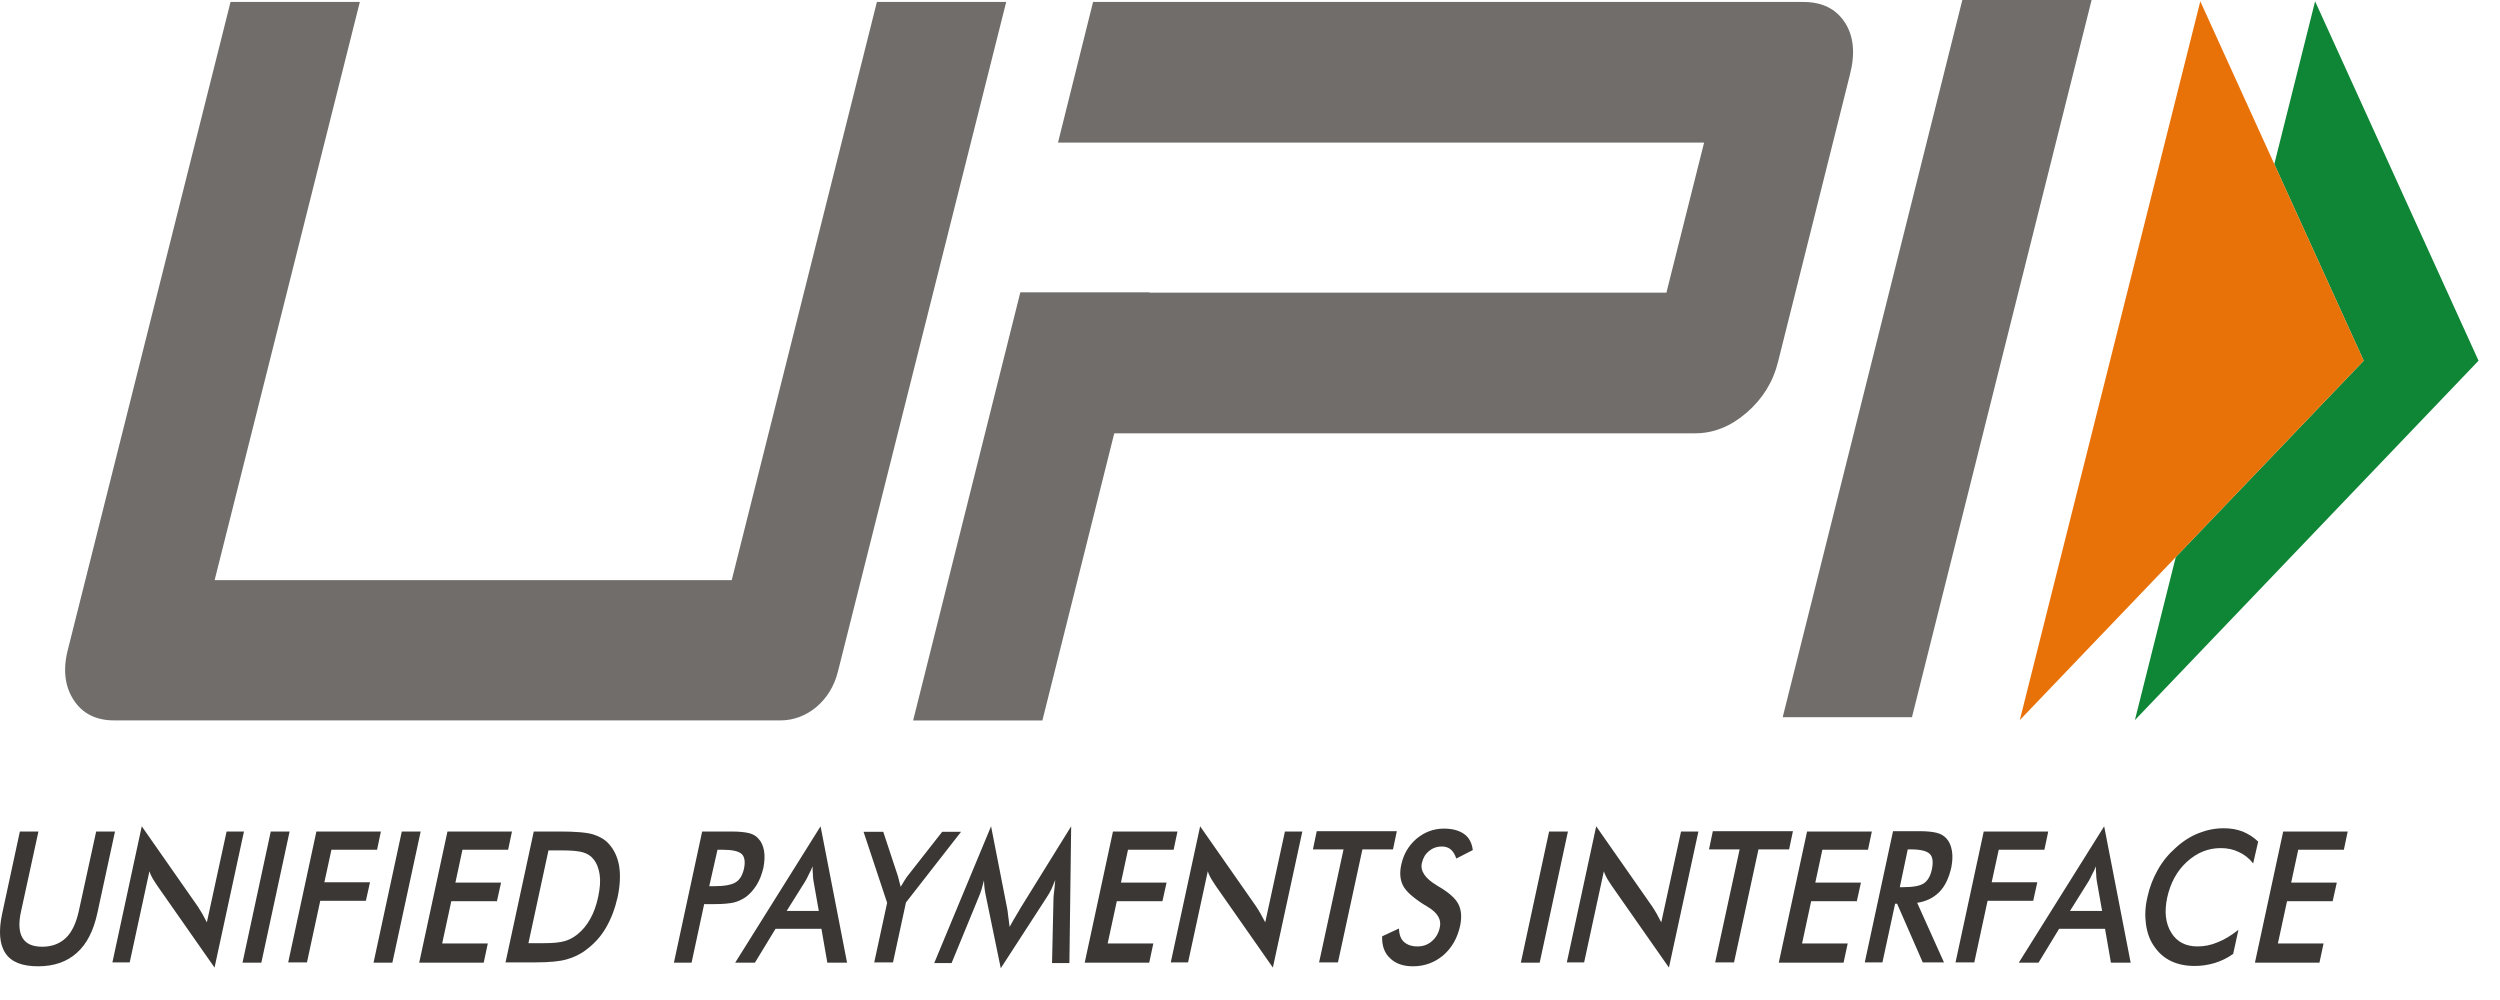<svg width="75" height="30" viewBox="0 0 75 30" fill="none" xmlns="http://www.w3.org/2000/svg">
<path fill-rule="evenodd" clip-rule="evenodd" d="M0.596 24.945H1.153L0.632 27.338C0.552 27.69 0.57 27.963 0.676 28.139C0.782 28.314 0.976 28.402 1.268 28.402C1.55 28.402 1.789 28.314 1.975 28.139C2.16 27.963 2.284 27.689 2.363 27.338L2.885 24.945H3.45L2.92 27.396C2.805 27.924 2.602 28.324 2.302 28.588C2.01 28.852 1.621 28.989 1.144 28.989C0.667 28.989 0.34 28.862 0.164 28.598C-0.013 28.334 -0.049 27.934 0.066 27.406L0.596 24.945V24.945ZM67.648 28.881L68.496 24.945H70.431L70.316 25.492H68.947L68.735 26.478H70.104L69.98 27.035H68.611L68.337 28.304H69.707L69.583 28.881H67.648V28.881ZM67.595 25.902C67.472 25.746 67.322 25.629 67.162 25.56C67.003 25.482 66.827 25.443 66.623 25.443C66.244 25.443 65.908 25.58 65.608 25.853C65.307 26.127 65.113 26.488 65.016 26.927C64.927 27.348 64.963 27.699 65.14 27.983C65.307 28.256 65.572 28.393 65.926 28.393C66.129 28.393 66.332 28.354 66.535 28.266C66.738 28.188 66.942 28.06 67.153 27.895L66.995 28.617C66.818 28.744 66.632 28.832 66.438 28.891C66.243 28.949 66.049 28.979 65.837 28.979C65.572 28.979 65.333 28.93 65.13 28.832C64.927 28.734 64.76 28.588 64.627 28.393C64.494 28.207 64.415 27.983 64.379 27.729C64.344 27.475 64.353 27.201 64.424 26.908C64.486 26.615 64.591 26.351 64.733 26.097C64.874 25.843 65.06 25.619 65.272 25.433C65.484 25.238 65.713 25.092 65.961 24.994C66.208 24.896 66.455 24.848 66.712 24.848C66.915 24.848 67.1 24.877 67.277 24.945C67.445 25.014 67.604 25.111 67.745 25.248L67.595 25.902ZM62.1 27.328H63.063L62.904 26.429C62.895 26.371 62.886 26.302 62.886 26.234C62.877 26.156 62.877 26.078 62.877 25.99C62.842 26.078 62.807 26.156 62.762 26.234C62.727 26.312 62.692 26.381 62.657 26.439L62.1 27.328H62.1ZM63.328 28.881L63.151 27.865H61.773L61.155 28.881H60.563L63.125 24.789L63.92 28.881H63.328ZM58.664 28.881L59.512 24.945H61.447L61.332 25.492H59.962L59.75 26.468H61.119L60.996 27.025H59.627L59.229 28.871H58.663V28.881H58.664ZM56.994 26.615H57.1C57.4 26.615 57.604 26.576 57.718 26.498C57.833 26.419 57.913 26.283 57.957 26.078C58.001 25.863 57.983 25.706 57.895 25.619C57.807 25.531 57.621 25.482 57.338 25.482H57.232L56.994 26.615L56.994 26.615ZM56.853 27.113L56.473 28.871H55.943L56.791 24.935H57.577C57.807 24.935 57.983 24.955 58.098 24.984C58.222 25.014 58.319 25.072 58.39 25.15C58.478 25.248 58.531 25.365 58.557 25.521C58.584 25.668 58.575 25.834 58.54 26.02C58.469 26.332 58.354 26.586 58.178 26.762C58.001 26.938 57.78 27.045 57.515 27.084L58.319 28.871H57.682L56.914 27.113H56.852L56.853 27.113ZM53.363 28.881L54.212 24.945H56.155L56.04 25.492H54.671L54.459 26.478H55.828L55.705 27.035H54.335L54.062 28.304H55.431L55.307 28.881H53.363L53.363 28.881ZM52.754 25.482L52.021 28.871H51.455L52.189 25.482H51.27L51.385 24.935H53.788L53.673 25.482H52.754H52.754ZM47.003 28.881L47.886 24.789L49.565 27.192C49.609 27.26 49.653 27.328 49.697 27.406C49.741 27.484 49.786 27.573 49.838 27.67L50.431 24.945H50.952L50.068 29.027L48.354 26.576C48.31 26.508 48.266 26.439 48.222 26.371C48.178 26.293 48.142 26.224 48.116 26.136L47.524 28.871H47.003V28.881L47.003 28.881ZM45.625 28.881L46.473 24.945H47.038L46.19 28.881H45.625ZM41.464 28.09L41.967 27.855C41.976 28.031 42.02 28.168 42.117 28.256C42.215 28.344 42.347 28.393 42.523 28.393C42.691 28.393 42.833 28.344 42.956 28.236C43.08 28.129 43.16 27.992 43.195 27.817C43.248 27.582 43.124 27.377 42.824 27.201C42.78 27.172 42.754 27.152 42.727 27.143C42.391 26.928 42.179 26.742 42.091 26.567C42.002 26.391 41.984 26.186 42.038 25.942C42.108 25.619 42.259 25.366 42.497 25.16C42.736 24.965 43.001 24.858 43.319 24.858C43.575 24.858 43.778 24.916 43.928 25.023C44.078 25.131 44.158 25.297 44.184 25.502L43.69 25.756C43.645 25.63 43.592 25.542 43.522 25.483C43.451 25.424 43.363 25.395 43.257 25.395C43.106 25.395 42.974 25.444 42.868 25.532C42.762 25.619 42.691 25.737 42.656 25.893C42.603 26.128 42.754 26.352 43.098 26.557C43.124 26.577 43.142 26.587 43.16 26.596C43.46 26.772 43.663 26.948 43.751 27.123C43.84 27.299 43.858 27.504 43.805 27.768C43.725 28.139 43.557 28.432 43.301 28.657C43.045 28.871 42.744 28.989 42.391 28.989C42.1 28.989 41.87 28.91 41.711 28.754C41.534 28.598 41.455 28.373 41.464 28.09V28.09ZM40.872 25.482L40.139 28.871H39.573L40.306 25.482H39.388L39.502 24.935H41.905L41.79 25.482H40.872ZM35.121 28.881L36.004 24.789L37.683 27.192C37.727 27.26 37.771 27.328 37.815 27.406C37.859 27.484 37.904 27.573 37.957 27.67L38.548 24.945H39.07L38.186 29.027L36.472 26.576C36.428 26.508 36.384 26.439 36.34 26.371C36.296 26.293 36.26 26.224 36.234 26.136L35.642 28.871H35.121V28.881L35.121 28.881ZM32.541 28.881L33.389 24.945H35.324L35.209 25.492H33.84L33.628 26.478H34.997L34.873 27.035H33.504L33.23 28.304H34.6L34.476 28.881H32.541V28.881ZM31.605 26.938C31.605 26.908 31.613 26.82 31.631 26.683C31.64 26.566 31.649 26.479 31.658 26.4C31.622 26.488 31.587 26.576 31.543 26.674C31.499 26.762 31.446 26.859 31.384 26.947L30.023 29.047L29.582 26.908C29.564 26.82 29.546 26.733 29.537 26.654C29.529 26.576 29.52 26.488 29.52 26.41C29.502 26.488 29.476 26.576 29.449 26.674C29.422 26.762 29.387 26.859 29.343 26.957L28.548 28.891H28.027L29.732 24.789L30.218 27.269C30.227 27.309 30.235 27.377 30.244 27.465C30.253 27.553 30.271 27.67 30.289 27.807C30.35 27.69 30.43 27.553 30.536 27.377C30.562 27.328 30.589 27.299 30.598 27.269L32.135 24.789L32.082 28.891H31.561L31.605 26.938H31.605ZM26.225 28.881L26.614 27.084L25.907 24.955H26.498L26.94 26.293C26.949 26.332 26.958 26.371 26.975 26.429C26.993 26.488 27.002 26.547 27.02 26.605C27.055 26.547 27.09 26.488 27.126 26.429C27.161 26.371 27.197 26.322 27.232 26.273L28.265 24.955H28.831L27.179 27.074L26.79 28.871H26.224V28.881L26.225 28.881ZM23.601 27.328H24.564L24.405 26.429C24.396 26.371 24.387 26.302 24.387 26.234C24.378 26.156 24.378 26.078 24.378 25.99C24.343 26.078 24.307 26.156 24.263 26.234C24.228 26.312 24.193 26.381 24.157 26.439L23.6 27.328H23.601ZM24.82 28.881L24.643 27.865H23.265L22.647 28.881H22.055L24.617 24.789L25.412 28.881H24.82ZM21.277 26.586H21.419C21.728 26.586 21.949 26.547 22.073 26.468C22.196 26.391 22.276 26.254 22.32 26.058C22.364 25.853 22.337 25.697 22.249 25.619C22.152 25.531 21.958 25.492 21.666 25.492H21.525L21.277 26.586V26.586ZM21.127 27.113L20.747 28.881H20.217L21.065 24.945H21.922C22.178 24.945 22.355 24.965 22.47 24.994C22.585 25.023 22.673 25.072 22.744 25.15C22.832 25.238 22.894 25.365 22.921 25.521C22.947 25.677 22.938 25.843 22.903 26.029C22.859 26.215 22.797 26.39 22.7 26.547C22.603 26.703 22.488 26.83 22.364 26.918C22.258 26.986 22.143 27.044 22.02 27.074C21.896 27.103 21.702 27.123 21.454 27.123H21.128V27.113L21.127 27.113ZM15.853 28.295H16.33C16.587 28.295 16.79 28.275 16.931 28.236C17.073 28.198 17.196 28.129 17.311 28.041C17.47 27.914 17.603 27.758 17.709 27.563C17.815 27.377 17.894 27.152 17.947 26.899C18 26.645 18.017 26.43 17.991 26.245C17.965 26.059 17.903 25.893 17.797 25.766C17.717 25.668 17.62 25.61 17.488 25.57C17.355 25.531 17.152 25.512 16.86 25.512H16.454L15.853 28.295V28.295ZM15.164 28.881L16.013 24.945H16.772C17.267 24.945 17.612 24.974 17.797 25.033C17.982 25.091 18.141 25.179 18.265 25.316C18.424 25.492 18.53 25.717 18.574 25.98C18.618 26.254 18.601 26.566 18.53 26.908C18.45 27.259 18.336 27.562 18.177 27.835C18.018 28.109 17.815 28.324 17.576 28.5C17.399 28.637 17.205 28.724 16.993 28.783C16.79 28.841 16.481 28.871 16.074 28.871H15.164V28.881V28.881ZM12.576 28.881L13.424 24.945H15.359L15.244 25.492H13.874L13.662 26.478H15.032L14.908 27.035H13.539L13.265 28.304H14.634L14.511 28.881H12.576V28.881ZM11.206 28.881L12.054 24.945H12.62L11.771 28.881H11.206H11.206ZM8.644 28.881L9.492 24.945H11.427L11.312 25.492H9.943L9.731 26.468H11.1L10.976 27.025H9.607L9.209 28.871H8.644V28.881H8.644ZM7.275 28.881L8.123 24.945H8.688L7.84 28.881H7.274H7.275ZM3.37 28.881L4.253 24.789L5.932 27.192C5.976 27.26 6.02 27.328 6.065 27.406C6.109 27.484 6.153 27.573 6.206 27.67L6.798 24.945H7.319L6.436 29.027L4.722 26.576C4.678 26.508 4.634 26.439 4.589 26.371C4.545 26.293 4.51 26.224 4.483 26.136L3.891 28.871H3.37V28.881V28.881Z" fill="#3A3734"/>
<path fill-rule="evenodd" clip-rule="evenodd" d="M57.359 21.515H53.481L58.87 0H62.748L57.359 21.515ZM25.132 20.167C24.92 21.017 24.213 21.612 23.418 21.612H3.427C2.879 21.612 2.473 21.407 2.208 20.997C1.943 20.587 1.881 20.079 2.04 19.474L6.916 0.059H10.795L6.439 17.403H21.952L26.307 0.059H30.186L25.133 20.167H25.132ZM55.345 0.674C55.08 0.264 54.665 0.059 54.1 0.059H32.792L31.74 4.278H51.123L49.992 8.78H34.488V8.77H30.61L27.394 21.613H31.272L33.428 12.999H50.858C51.406 12.999 51.918 12.794 52.395 12.384C52.872 11.973 53.19 11.466 53.34 10.86L55.496 2.247C55.663 1.602 55.611 1.084 55.346 0.674L55.345 0.674Z" fill="#716D6A"/>
<path fill-rule="evenodd" clip-rule="evenodd" d="M69.453 0.039L74.356 10.821L64.047 21.603L65.273 16.712L70.911 10.821L68.229 4.923L69.453 0.039Z" fill="#0E8635"/>
<path fill-rule="evenodd" clip-rule="evenodd" d="M66.009 0.039L70.912 10.821L60.594 21.603L66.009 0.039Z" fill="#E97208"/>
</svg>
